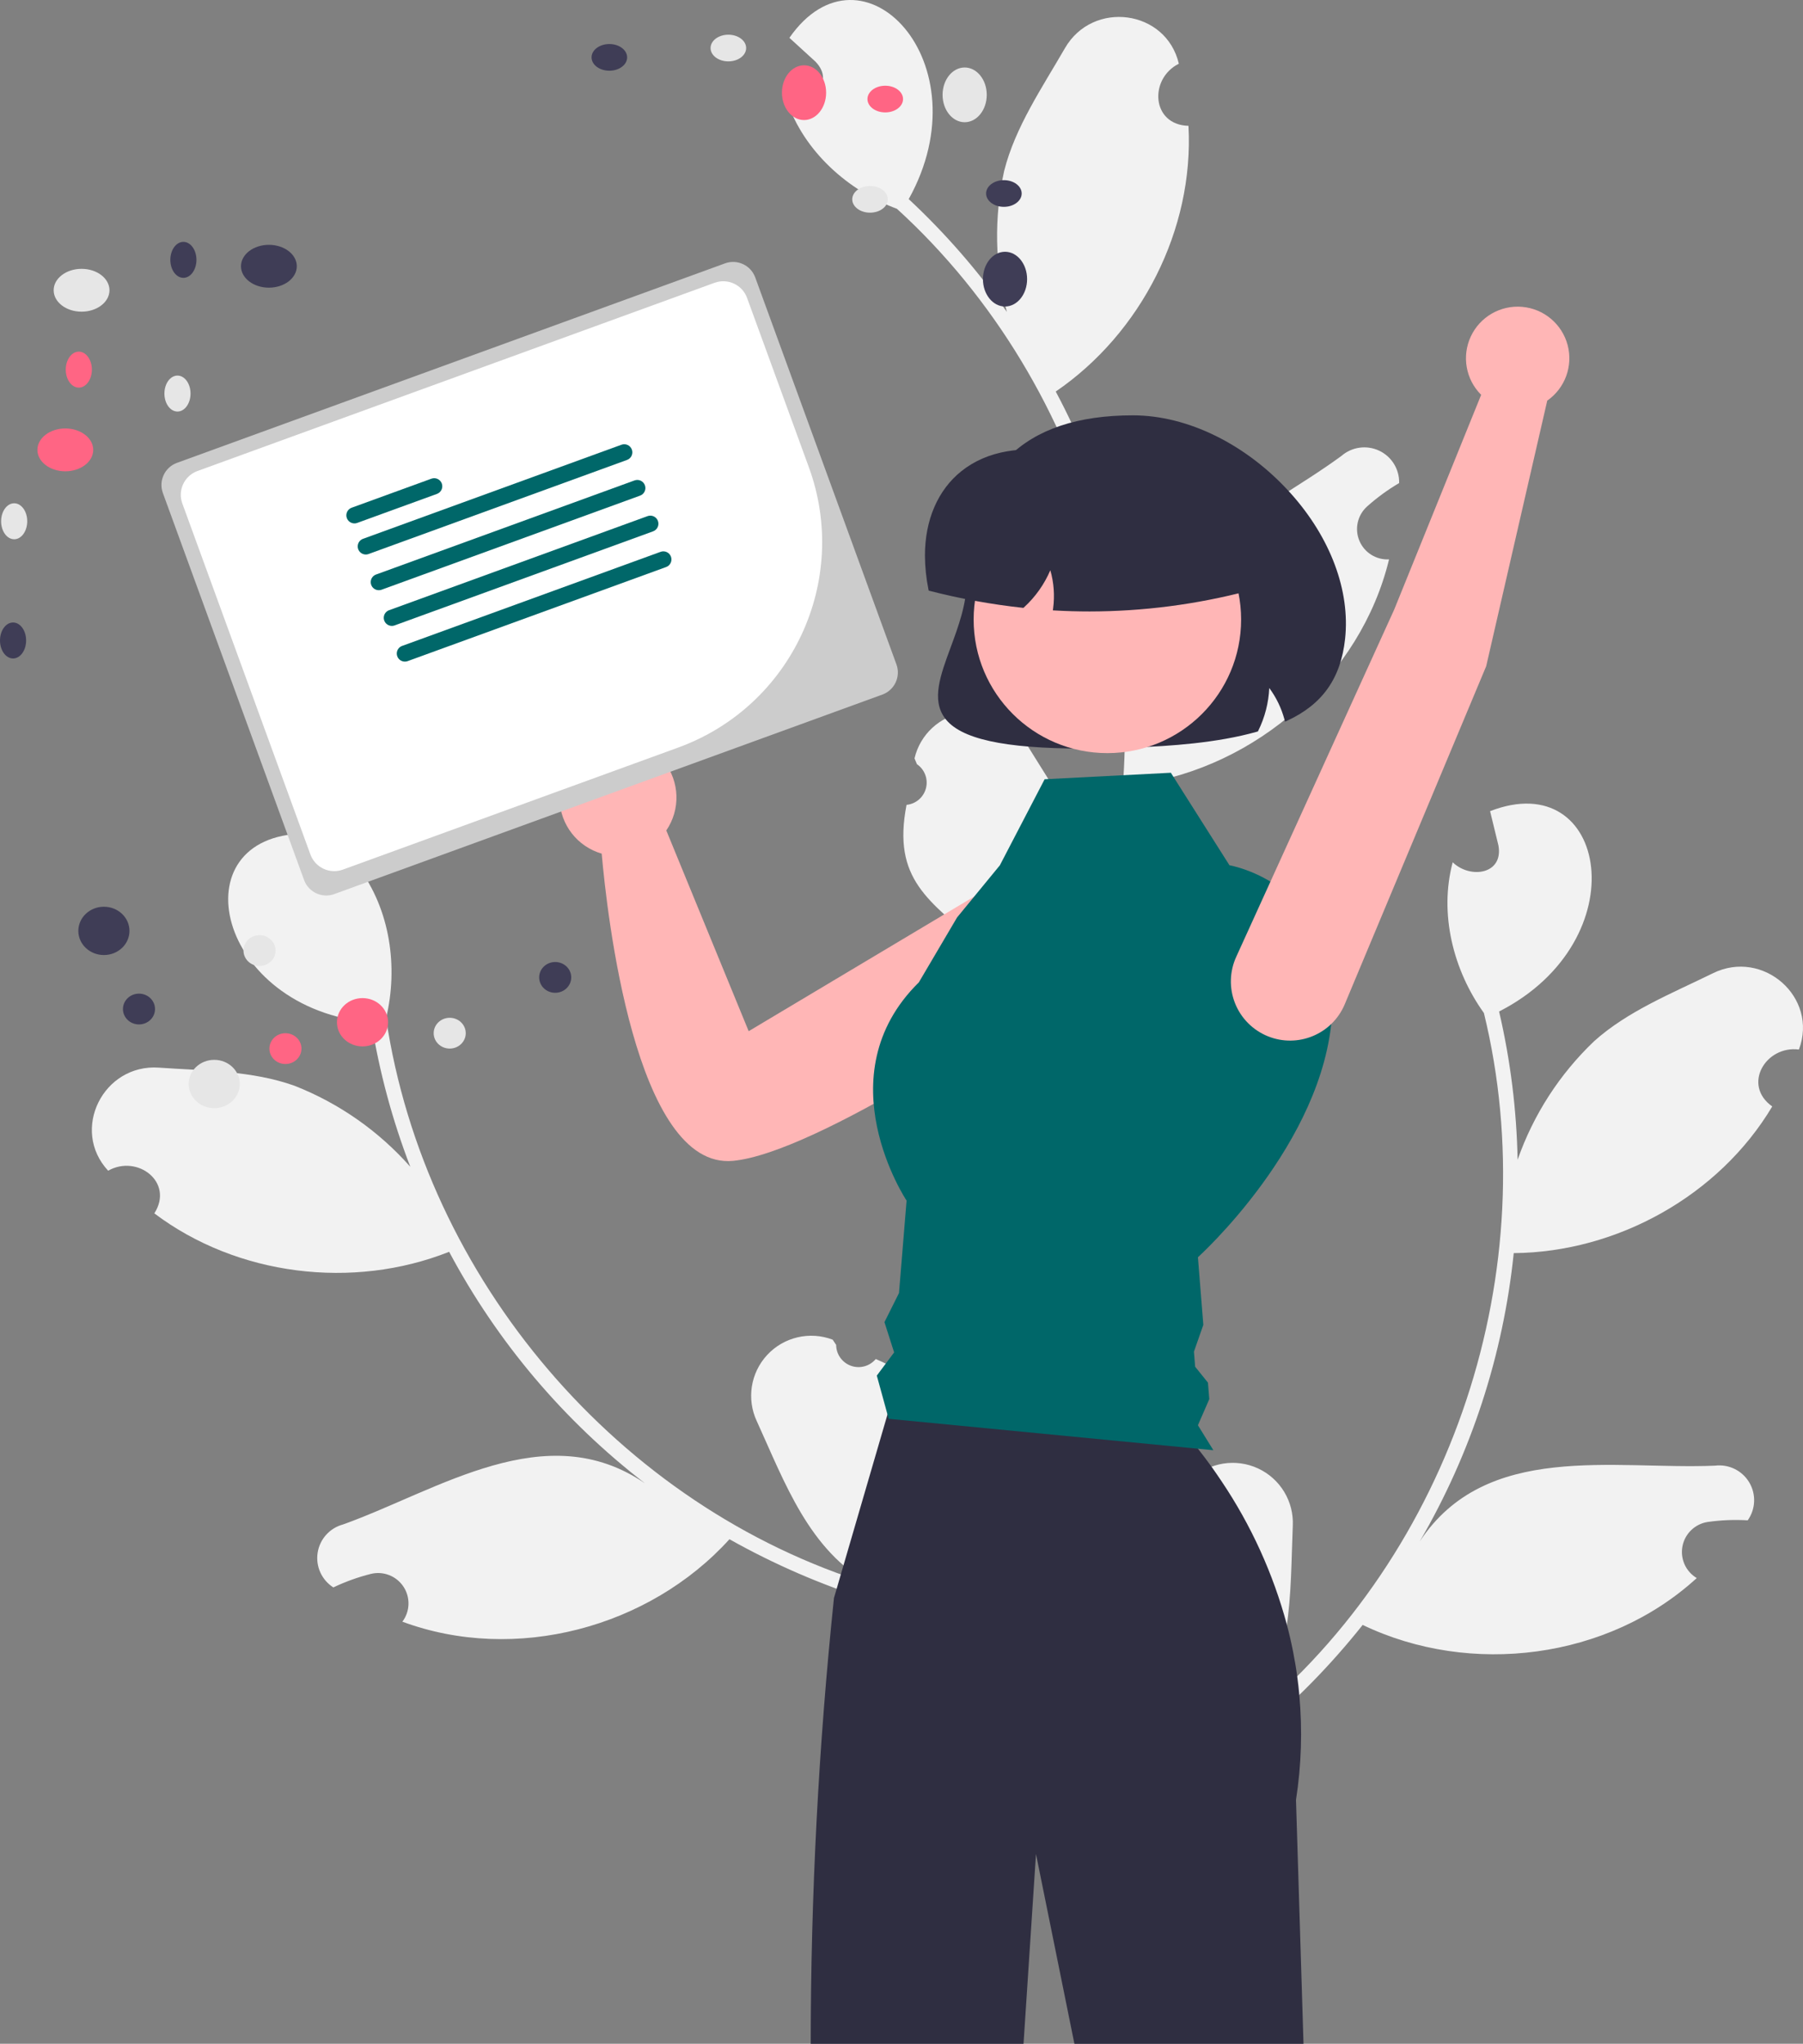 <?xml version="1.0" encoding="utf-8"?>
<svg width="457" height="518" viewBox="0 0 457 518" fill="none" xmlns="http://www.w3.org/2000/svg">
  <rect x="0" y="0" width="457" height="518" fill="#808080" stroke="none"/>
  <defs>
    <clipPath id="clip_path_1">
      <rect width="457" height="518" />
    </clipPath>
  </defs>
  <g clip-path="url(#clip_path_1)">
    <rect width="457" height="518" />
    <path id="Path" d="M16.284 179.838C18.385 180.959 20.963 180.65 22.738 179.063C24.514 177.477 25.107 174.951 24.224 172.742C24.339 172.168 24.422 171.756 24.538 171.182C29.077 166.951 35.732 165.893 41.362 168.508C46.991 171.124 50.469 176.889 50.153 183.082C49.451 200.155 50.295 218.578 38.933 232.341C90.791 190.019 114.436 117.921 98.599 53.076C90.829 42.261 87.203 27.895 90.688 14.876C95.061 19.124 103.586 17.983 102.283 10.63C101.584 7.723 100.861 4.826 100.162 1.92C130.031 -9.72 137.829 34.634 102.448 52.694C105.319 65.022 106.891 77.616 107.139 90.271C111.133 78.86 117.782 68.559 126.54 60.216C135.019 52.591 146.231 48.108 156.662 42.992C169.354 36.751 183.441 49.124 178.443 62.333C169.994 61.254 164.016 71.34 171.683 76.76C158.216 99.348 132.395 113.705 106.159 113.933C103.506 139.706 95.383 164.619 82.332 187.011C99.091 161.559 131.525 168.887 157.157 167.803C160.632 167.365 164.038 169.02 165.838 172.021C167.638 175.021 167.492 178.801 165.466 181.655C162.094 181.457 158.711 181.594 155.366 182.065C152.142 182.542 149.567 184.992 148.934 188.184C148.3 191.377 149.745 194.622 152.543 196.291C130.058 216.878 95.216 221.303 67.871 208.167C59.786 218.338 50.665 227.642 40.654 235.929C40.654 235.929 0 216.575 0 216.575C0.069 216.054 0.161 215.526 0.245 215.013C3.895 217.04 7.78 218.614 11.814 219.699C7.477 203.186 2.644 193.515 16.282 179.838C16.282 179.838 16.284 179.838 16.284 179.838Z" fill="#F2F2F2" fill-rule="evenodd" transform="translate(277.523 203.673)" />
    <path id="Path" d="M198.69 133.176C197.167 135.006 194.662 135.691 192.419 134.89C190.176 134.09 188.672 131.975 188.656 129.596C188.332 129.108 188.1 128.757 187.776 128.269C181.974 126.061 175.411 127.588 171.185 132.131C166.959 136.674 165.916 143.323 168.547 148.94C175.646 164.487 181.822 181.867 197.543 190.334C133.532 170.674 84.403 112.81 74.579 46.788C77.691 33.845 75.622 19.174 67.478 8.43C65.032 14.012 56.706 16.166 55.136 8.865C54.685 5.911 54.261 2.955 53.81 0C21.752 0.472 31.282 44.488 70.87 47.884C72.868 60.383 76.168 72.639 80.718 84.453C72.71 75.389 62.661 68.355 51.399 63.927C40.666 60.06 28.589 60.131 16.997 59.323C2.885 58.324 -5.488 75.09 4.129 85.441C11.546 81.258 20.893 88.347 15.839 96.255C36.842 112.101 66.178 115.67 90.562 105.998C102.753 128.868 119.685 148.88 140.23 164.701C115.095 147.443 87.825 166.448 63.677 175.1C60.293 176.004 57.764 178.82 57.231 182.277C56.697 185.734 58.26 189.179 61.213 191.059C64.262 189.606 67.447 188.458 70.722 187.634C73.888 186.861 77.198 188.16 78.99 190.878C80.783 193.596 80.67 197.147 78.709 199.746C107.309 210.342 141.248 201.314 161.612 178.846C172.941 185.22 184.902 190.401 197.304 194.305C197.304 194.305 227.645 161.065 227.645 161.065C227.384 160.609 227.1 160.154 226.828 159.71C224.213 162.963 221.21 165.884 217.884 168.408C215.664 151.482 216.487 140.704 198.691 133.176C198.691 133.176 198.69 133.176 198.69 133.176Z" fill="#F2F2F2" fill-rule="evenodd" transform="translate(23.28 211.274)" />
    <path id="Path" d="M30.325 203.993C32.695 203.754 34.663 202.061 35.251 199.755C35.839 197.45 34.922 195.023 32.955 193.681C32.731 193.14 32.569 192.752 32.345 192.211C33.751 186.171 38.685 181.587 44.819 180.623C50.952 179.66 57.058 182.509 60.252 187.826C69.201 202.39 80.186 217.213 78.438 234.966C97.86 170.956 77.24 97.938 27.892 52.925C15.404 48.275 4.375 38.367 0 25.62C6.002 26.711 12.441 21.017 7.255 15.638C5.052 13.614 2.834 11.612 0.632 9.588C18.928 -16.707 50.164 15.772 30.875 50.465C40.14 59.101 48.475 68.68 55.746 79.048C52.691 67.351 52.461 55.097 55.074 43.294C57.856 32.243 64.66 22.278 70.464 12.223C77.516 -0.026 96.117 2.402 99.343 16.15C91.726 19.959 92.393 31.661 101.784 31.891C103.215 58.141 89.794 84.438 68.142 99.236C80.328 122.109 87.493 147.313 89.159 173.17C88.863 142.708 119.878 130.731 140.551 115.557C143.192 113.259 146.943 112.737 150.112 114.225C153.282 115.714 155.271 118.933 155.182 122.43C152.272 124.144 149.54 126.142 147.026 128.395C144.616 130.586 143.847 134.053 145.103 137.056C146.359 140.059 149.371 141.949 152.625 141.776C145.452 171.387 118.999 194.462 88.965 198.784C87.931 211.729 85.553 224.532 81.87 236.986C81.87 236.986 37.316 243.557 37.316 243.557C37.083 243.086 36.864 242.597 36.647 242.124C40.809 241.775 44.913 240.918 48.867 239.572C36.048 228.279 26.637 222.942 30.324 203.994C30.324 203.994 30.325 203.993 30.325 203.993Z" fill="#F2F2F2" fill-rule="evenodd" transform="translate(199.454 0)" />
    <path id="Path" d="M36.835 84.458C16.551 84.458 5.549 81.982 1.707 76.698C-1.683 72.036 0.59 65.884 3.222 58.761C5.113 53.641 7.257 47.839 7.257 42.096C7.257 14.163 21.438 0 49.406 0C63.322 0 78.263 7.383 89.374 19.749C99.475 30.991 104.507 44.446 103.18 56.664C103.18 56.664 103.18 56.664 103.18 56.664C102.092 66.683 97.422 73.273 88.484 77.401C88.484 77.401 87.961 77.643 87.961 77.643C87.961 77.643 87.813 77.087 87.813 77.087C87.041 74.212 85.735 71.506 83.962 69.112C83.79 72.87 82.841 76.551 81.176 79.925C81.176 79.925 81.081 80.118 81.081 80.118C81.081 80.118 80.875 80.177 80.875 80.177C70.759 83.054 58.754 83.834 49.425 84.191C44.884 84.368 40.688 84.457 36.835 84.458C36.835 84.458 36.835 84.458 36.835 84.458Z" fill="#2F2E41" fill-rule="evenodd" transform="translate(237.755 105.268)" />
    <path id="Path" d="M138.3 41.307C136.722 36.676 133.005 33.09 128.317 31.676C123.628 30.262 118.545 31.195 114.665 34.179C114.665 34.179 47.947 74.018 47.947 74.018C47.947 74.018 27.069 23.142 27.069 23.142C30.687 17.841 30.475 10.815 26.542 5.742C22.61 0.669 15.853 -1.297 9.808 0.874C3.763 3.044 -0.194 8.856 0.007 15.268C0.209 21.681 4.523 27.234 10.693 29.021C11.979 43.692 19.131 109.266 44.008 106.882C64.919 104.878 116.849 70.338 132.979 58.361C138.273 54.434 140.423 47.542 138.3 41.307C138.3 41.307 138.3 41.307 138.3 41.307Z" fill="#FFB6B6" fill-rule="evenodd" transform="translate(141.817 187.337)" />
    <path id="Path" d="M124.907 162.51L66.838 162.51L57.1 114.424L53.941 162.51C53.941 162.51 0 162.51 0 162.51C0.018 124.814 1.986 87.078 5.894 49.518C5.894 49.518 6.563 47.244 6.563 47.244L7.619 43.605L8.287 41.322L19.45 3.039L20.331 0C20.331 0 87.547 0 87.547 0C91.415 3.629 94.983 7.564 98.216 11.768C99.311 13.161 100.454 14.671 101.627 16.296C102.44 17.448 103.283 18.658 104.126 19.925C111.616 31.061 117.214 43.355 120.695 56.312C120.695 56.312 120.695 56.321 120.695 56.321C121.287 58.537 121.81 60.805 122.265 63.124C122.265 63.124 122.265 63.134 122.265 63.134C122.672 65.195 123.031 67.286 123.312 69.424C123.525 70.982 123.709 72.56 123.845 74.156C124.652 83.002 124.369 91.914 123.002 100.691C123.002 100.691 124.907 162.51 124.907 162.51Z" fill="#2F2E41" fill-rule="evenodd" transform="translate(205.489 355.491)" />
    <path id="Oval" d="M0 5.43C0 2.431 3.167 0 7.073 0C10.98 0 14.147 2.431 14.147 5.43C14.147 8.429 10.98 10.86 7.073 10.86C3.167 10.86 0 8.429 0 5.43Z" fill="#E6E6E6" fill-rule="evenodd" transform="translate(13.601 68.135)" />
    <path id="Oval" d="M0 5.43C0 2.431 3.167 0 7.073 0C10.98 0 14.147 2.431 14.147 5.43C14.147 8.429 10.98 10.86 7.073 10.86C3.167 10.86 0 8.429 0 5.43Z" fill="#3F3D56" fill-rule="evenodd" transform="translate(61.082 62.051)" />
    <path id="Oval" d="M0 5.43C0 2.431 3.167 0 7.073 0C10.98 0 14.147 2.431 14.147 5.43C14.147 8.429 10.98 10.86 7.073 10.86C3.167 10.86 0 8.429 0 5.43Z" fill="#FF6584" fill-rule="evenodd" transform="translate(9.482 108.593)" />
    <path id="Oval" d="M0 4.559C0 2.041 1.482 0 3.31 0C5.138 0 6.62 2.041 6.62 4.559C6.62 7.076 5.138 9.117 3.31 9.117C1.482 9.117 0 7.076 0 4.559Z" fill="#E6E6E6" fill-rule="evenodd" transform="translate(0.283 127.558)" />
    <path id="Oval" d="M0 4.559C0 2.041 1.482 0 3.31 0C5.138 0 6.62 2.041 6.62 4.559C6.62 7.076 5.138 9.117 3.31 9.117C1.482 9.117 0 7.076 0 4.559Z" fill="#3F3D56" fill-rule="evenodd" transform="translate(0 157.772)" />
    <path id="Oval" d="M0 4.559C0 2.041 1.482 0 3.31 0C5.138 0 6.62 2.041 6.62 4.559C6.62 7.076 5.138 9.117 3.31 9.117C1.482 9.117 0 7.076 0 4.559Z" fill="#E6E6E6" fill-rule="evenodd" transform="translate(41.674 95.19)" />
    <path id="Oval" d="M0 4.559C0 2.041 1.482 0 3.31 0C5.138 0 6.62 2.041 6.62 4.559C6.62 7.076 5.138 9.117 3.31 9.117C1.482 9.117 0 7.076 0 4.559Z" fill="#FF6584" fill-rule="evenodd" transform="translate(16.667 89.125)" />
    <path id="Oval" d="M0 4.559C0 2.041 1.482 0 3.31 0C5.138 0 6.62 2.041 6.62 4.559C6.62 7.076 5.138 9.117 3.31 9.117C1.482 9.117 0 7.076 0 4.559Z" fill="#3F3D56" fill-rule="evenodd" transform="translate(43.173 61.303)" />
    <path id="Oval" d="M0 6.122C0 2.741 2.902 0 6.481 0C10.06 0 12.962 2.741 12.962 6.122C12.962 9.503 10.06 12.243 6.481 12.243C2.902 12.243 0 9.503 0 6.122Z" fill="#E6E6E6" fill-rule="evenodd" transform="translate(47.818 268.619)" />
    <path id="Oval" d="M0 6.122C0 2.741 2.902 0 6.481 0C10.06 0 12.962 2.741 12.962 6.122C12.962 9.503 10.06 12.243 6.481 12.243C2.902 12.243 0 9.503 0 6.122Z" fill="#3F3D56" fill-rule="evenodd" transform="translate(19.854 229.814)" />
    <path id="Oval" d="M0 6.122C0 2.741 2.902 0 6.481 0C10.06 0 12.962 2.741 12.962 6.122C12.962 9.503 10.06 12.243 6.481 12.243C2.902 12.243 0 9.503 0 6.122Z" fill="#FF6584" fill-rule="evenodd" transform="translate(85.403 252.971)" />
    <path id="Oval" d="M0 3.902C0 1.747 1.82 0 4.064 0C6.309 0 8.129 1.747 8.129 3.902C8.129 6.057 6.309 7.804 4.064 7.804C1.82 7.804 0 6.057 0 3.902Z" fill="#E6E6E6" fill-rule="evenodd" transform="translate(109.923 257.961)" />
    <path id="Oval" d="M0 3.902C0 1.747 1.82 0 4.064 0C6.309 0 8.129 1.747 8.129 3.902C8.129 6.057 6.309 7.804 4.064 7.804C1.82 7.804 0 6.057 0 3.902Z" fill="#3F3D56" fill-rule="evenodd" transform="translate(136.66 243.822)" />
    <path id="Oval" d="M0 3.902C0 1.747 1.82 0 4.064 0C6.309 0 8.129 1.747 8.129 3.902C8.129 6.057 6.309 7.804 4.064 7.804C1.82 7.804 0 6.057 0 3.902Z" fill="#E6E6E6" fill-rule="evenodd" transform="translate(61.716 237.021)" />
    <path id="Oval" d="M0 3.902C0 1.747 1.82 0 4.064 0C6.309 0 8.129 1.747 8.129 3.902C8.129 6.057 6.309 7.804 4.064 7.804C1.82 7.804 0 6.057 0 3.902Z" fill="#FF6584" fill-rule="evenodd" transform="translate(68.282 261.871)" />
    <path id="Oval" d="M0 3.902C0 1.747 1.82 0 4.064 0C6.309 0 8.129 1.747 8.129 3.902C8.129 6.057 6.309 7.804 4.064 7.804C1.82 7.804 0 6.057 0 3.902Z" fill="#3F3D56" fill-rule="evenodd" transform="translate(31.164 251.84)" />
    <path id="Oval" d="M0 6.937C0 3.106 2.506 0 5.598 0C8.69 0 11.196 3.106 11.196 6.937C11.196 10.769 8.69 13.875 5.598 13.875C2.506 13.875 0 10.769 0 6.937Z" fill="#E6E6E6" fill-rule="evenodd" transform="translate(238.912 17.103)" />
    <path id="Oval" d="M0 6.937C0 3.106 2.506 0 5.598 0C8.69 0 11.196 3.106 11.196 6.937C11.196 10.769 8.69 13.875 5.598 13.875C2.506 13.875 0 10.769 0 6.937Z" fill="#3F3D56" fill-rule="evenodd" transform="translate(249.14 63.809)" />
    <path id="Oval" d="M0 6.937C0 3.106 2.506 0 5.598 0C8.69 0 11.196 3.106 11.196 6.937C11.196 10.769 8.69 13.875 5.598 13.875C2.506 13.875 0 10.769 0 6.937Z" fill="#FF6584" fill-rule="evenodd" transform="translate(198.197 16.551)" />
    <path id="Oval" d="M0 3.381C0 1.514 2.019 0 4.509 0C6.999 0 9.017 1.514 9.017 3.381C9.017 5.249 6.999 6.763 4.509 6.763C2.019 6.763 0 5.249 0 3.381Z" fill="#E6E6E6" fill-rule="evenodd" transform="translate(180.105 8.795)" />
    <path id="Oval" d="M0 3.381C0 1.514 2.019 0 4.509 0C6.999 0 9.017 1.514 9.017 3.381C9.017 5.249 6.999 6.763 4.509 6.763C2.019 6.763 0 5.249 0 3.381Z" fill="#3F3D56" fill-rule="evenodd" transform="translate(149.942 11.162)" />
    <path id="Oval" d="M0 3.381C0 1.514 2.019 0 4.509 0C6.999 0 9.017 1.514 9.017 3.381C9.017 5.249 6.999 6.763 4.509 6.763C2.019 6.763 0 5.249 0 3.381Z" fill="#E6E6E6" fill-rule="evenodd" transform="translate(216.015 47.138)" />
    <path id="Oval" d="M0 3.381C0 1.514 2.019 0 4.509 0C6.999 0 9.017 1.514 9.017 3.381C9.017 5.249 6.999 6.763 4.509 6.763C2.019 6.763 0 5.249 0 3.381Z" fill="#FF6584" fill-rule="evenodd" transform="translate(219.872 21.727)" />
    <path id="Oval" d="M0 3.381C0 1.514 2.019 0 4.509 0C6.999 0 9.017 1.514 9.017 3.381C9.017 5.249 6.999 6.763 4.509 6.763C2.019 6.763 0 5.249 0 3.381Z" fill="#3F3D56" fill-rule="evenodd" transform="translate(249.945 45.66)" />
    <path id="Path" d="M43.481 1.646L75.472 0C75.472 0 90.33 23.449 90.33 23.449C90.33 23.449 118.288 28.117 116.35 61.02C114.412 93.922 82.334 122.794 82.334 122.794C82.334 122.794 83.705 139.928 83.705 139.928L81.324 146.724L81.629 150.54L84.878 154.582L85.213 158.761L82.334 165.374L86.248 171.705L3.952 163.742L0.942 152.793L5.332 146.914L2.88 139.245L6.566 131.869C6.566 131.869 8.489 108.44 8.489 108.44C8.489 108.44 -12.541 76.885 11.601 53.118C11.601 53.118 21.29 36.667 21.29 36.667L32.132 23.456L43.481 1.646Z" fill="#006769" fill-rule="evenodd" transform="translate(221.299 195.856)" />
    <path id="Oval" d="M0 33.855C0 15.157 15.177 0 33.898 0C52.619 0 67.796 15.157 67.796 33.855C67.796 52.553 52.619 67.71 33.898 67.71C15.177 67.71 0 52.553 0 33.855Z" fill="#FFB6B6" fill-rule="evenodd" transform="translate(246.785 123.17)" />
    <path id="Path" d="M41.705 41.047C38.784 41.047 35.864 40.964 32.946 40.8C32.946 40.8 32.425 40.771 32.425 40.771C32.425 40.771 32.493 40.254 32.493 40.254C32.923 37.022 32.681 33.737 31.783 30.603C30.257 34.171 27.986 37.374 25.123 39.996C25.123 39.996 24.962 40.144 24.962 40.144C24.962 40.144 24.744 40.121 24.744 40.121C16.819 39.255 8.967 37.825 1.246 35.841C1.246 35.841 0.95 35.765 0.95 35.765C0.95 35.765 0.891 35.467 0.891 35.467C0.315 32.639 0.016 29.761 0 26.875C0 17.86 3.273 10.272 9.215 5.51C15.684 0.326 24.956 -1.269 35.333 1.018C35.333 1.018 68.514 1.018 68.514 1.018C76.11 1.026 82.265 7.174 82.274 14.76C82.274 14.76 82.274 35.746 82.274 35.746C82.274 35.746 81.912 35.84 81.912 35.84C68.787 39.285 55.275 41.035 41.705 41.047C41.705 41.047 41.705 41.047 41.705 41.047Z" fill="#2F2E41" fill-rule="evenodd" transform="translate(234.44 113.927)" />
    <path id="Path" d="M3.923 50.928C0.83 52.058 -0.764 55.475 0.36 58.566C0.36 58.566 36.157 156.663 36.157 156.663C37.288 159.752 40.709 161.343 43.804 160.221C43.804 160.221 182.735 109.652 182.735 109.652C185.828 108.523 187.422 105.106 186.297 102.014C186.297 102.014 150.501 3.918 150.501 3.918C149.37 0.829 145.949 -0.763 142.854 0.36C142.854 0.36 3.923 50.928 3.923 50.928Z" fill="#CCCCCC" fill-rule="evenodd" transform="translate(40.922 66.387)" />
    <path id="Path" d="M126.126 118.168C126.126 118.168 41.086 149.121 41.086 149.121C37.754 150.329 34.072 148.616 32.855 145.292C32.855 145.292 0.388 56.319 0.388 56.319C-0.822 52.992 0.893 49.314 4.222 48.098C4.222 48.098 135.302 0.387 135.302 0.387C138.634 -0.821 142.316 0.892 143.533 4.217C143.533 4.217 159.221 47.207 159.221 47.207C169.665 75.928 154.86 107.672 126.126 118.168C126.126 118.168 126.126 118.168 126.126 118.168Z" fill="#FFFFFF" fill-rule="evenodd" transform="translate(45.823 71.284)" />
    <path id="Path" d="M22.97 3.978C22.97 3.978 2.761 11.333 2.761 11.333C2.071 11.586 1.299 11.451 0.735 10.98C0.172 10.509 -0.096 9.773 0.031 9.051C0.159 8.328 0.664 7.729 1.355 7.479C1.355 7.479 21.563 0.123 21.563 0.123C22.628 -0.262 23.804 0.287 24.192 1.349C24.58 2.412 24.033 3.588 22.97 3.978C22.97 3.978 22.97 3.978 22.97 3.978Z" fill="#006769" fill-rule="evenodd" transform="translate(87.789 121.199)" />
    <path id="Path" d="M68.267 3.977C68.267 3.977 2.758 27.821 2.758 27.821C2.068 28.073 1.297 27.937 0.735 27.466C0.172 26.995 -0.096 26.261 0.031 25.539C0.158 24.817 0.662 24.217 1.351 23.967C1.351 23.967 66.861 0.122 66.861 0.122C67.925 -0.262 69.1 0.287 69.488 1.35C69.875 2.412 69.329 3.587 68.267 3.977C68.267 3.977 68.267 3.977 68.267 3.977Z" fill="#006769" fill-rule="evenodd" transform="translate(90.668 112.594)" />
    <path id="Path" d="M68.27 3.979C68.27 3.979 2.761 27.823 2.761 27.823C2.071 28.076 1.299 27.941 0.735 27.47C0.172 26.999 -0.096 26.263 0.031 25.541C0.159 24.818 0.664 24.219 1.355 23.969C1.355 23.969 66.864 0.125 66.864 0.125C67.93 -0.263 69.108 0.285 69.497 1.35C69.885 2.414 69.336 3.591 68.27 3.979C68.27 3.979 68.27 3.979 68.27 3.979Z" fill="#006769" fill-rule="evenodd" transform="translate(93.967 121.641)" />
    <path id="Path" d="M68.267 3.979C68.267 3.979 2.758 27.823 2.758 27.823C2.068 28.075 1.297 27.939 0.735 27.468C0.172 26.997 -0.096 26.263 0.031 25.541C0.158 24.819 0.662 24.219 1.351 23.969C1.351 23.969 66.861 0.125 66.861 0.125C67.926 -0.263 69.105 0.285 69.494 1.349C69.882 2.414 69.333 3.591 68.267 3.979C68.267 3.979 68.267 3.979 68.267 3.979Z" fill="#006769" fill-rule="evenodd" transform="translate(97.271 130.689)" />
    <path id="Path" d="M68.27 3.979C68.27 3.979 2.761 27.823 2.761 27.823C2.071 28.076 1.299 27.941 0.735 27.47C0.172 26.999 -0.096 26.263 0.031 25.541C0.159 24.818 0.664 24.219 1.355 23.969C1.355 23.969 66.864 0.125 66.864 0.125C67.929 -0.263 69.108 0.285 69.497 1.349C69.885 2.414 69.336 3.591 68.27 3.979C68.27 3.979 68.27 3.979 68.27 3.979Z" fill="#006769" fill-rule="evenodd" transform="translate(100.571 139.738)" />
    <path id="Path" d="M64.718 91.125C64.718 91.125 28.851 176.845 28.851 176.845C25.667 184.392 17.01 187.992 9.404 184.932C9.404 184.932 9.404 184.932 9.404 184.932C5.582 183.394 2.561 180.355 1.048 176.527C-0.464 172.699 -0.335 168.419 1.405 164.689C1.405 164.689 41.395 76.787 41.395 76.787C41.395 76.787 63.44 22.351 63.44 22.351C59.538 18.464 58.488 12.553 60.814 7.563C63.141 2.573 68.345 -0.43 73.836 0.05C79.326 0.53 83.929 4.391 85.352 9.709C86.774 15.027 84.712 20.666 80.192 23.817C80.192 23.817 64.718 91.125 64.718 91.125Z" fill="#FFB6B6" fill-rule="evenodd" transform="translate(311.983 77.722)" />
  </g>
</svg>